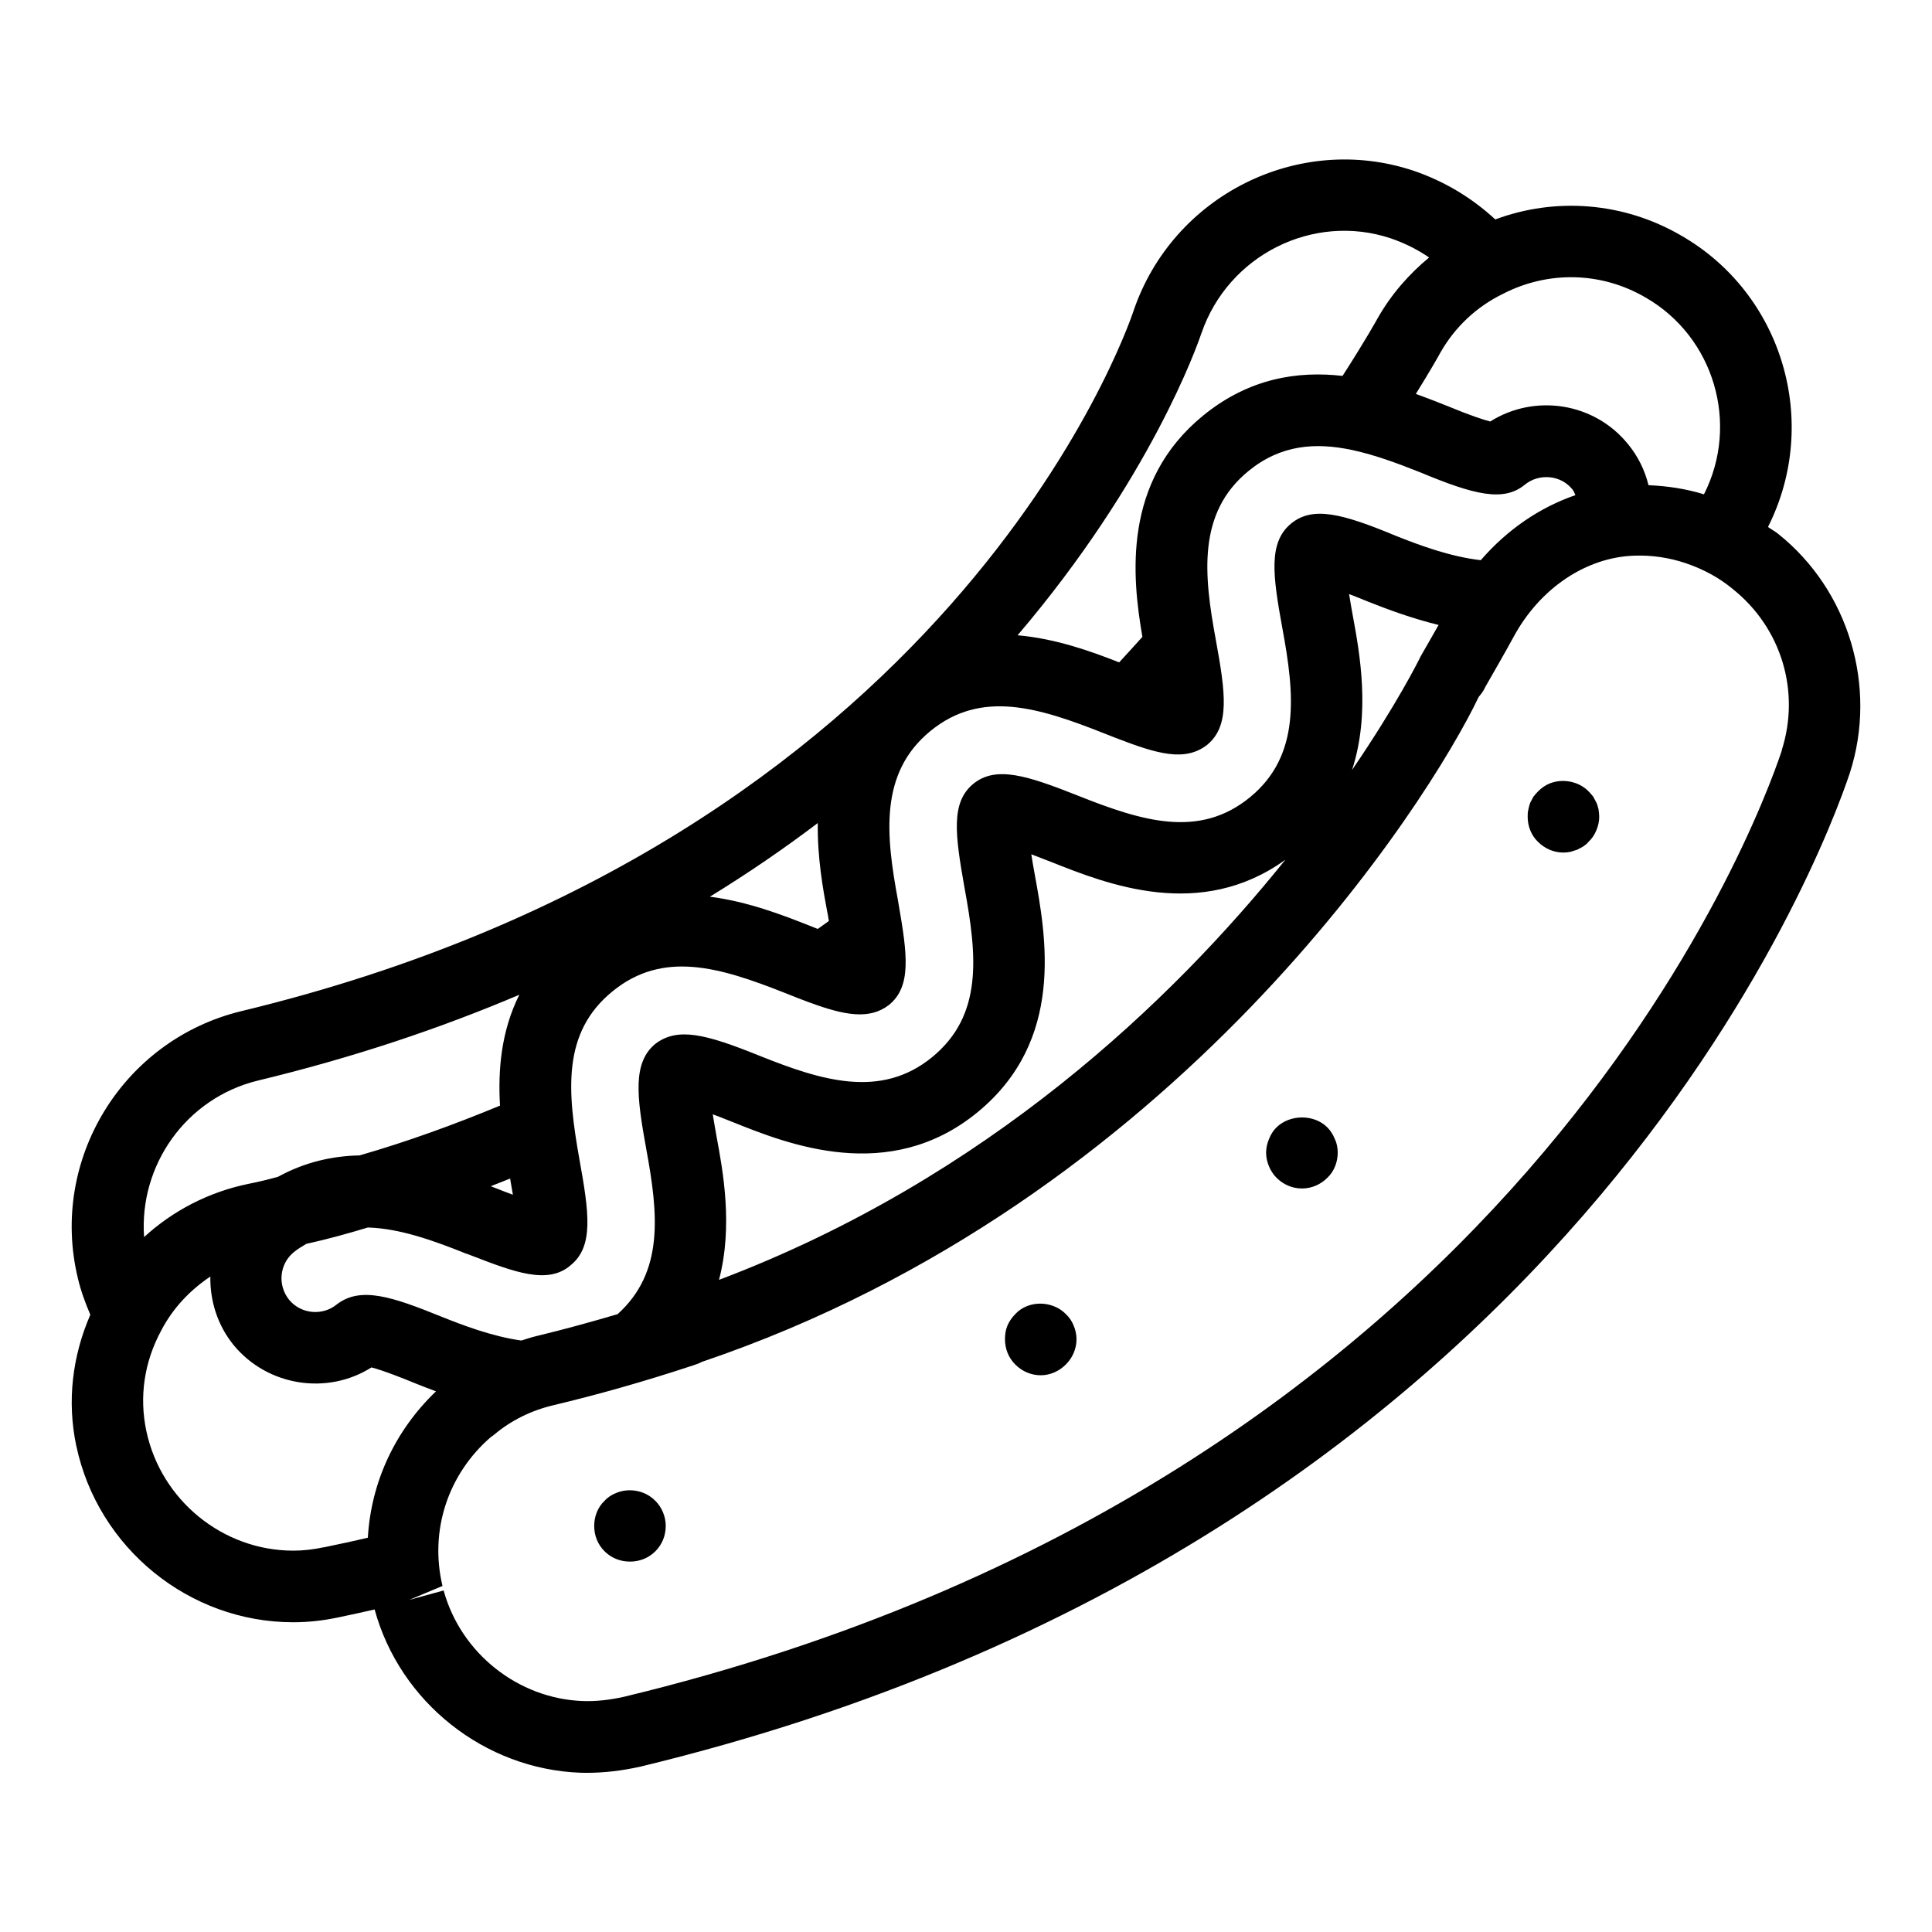 <?xml version="1.0" encoding="UTF-8"?>
<svg width="1200pt" height="1200pt" version="1.1" viewBox="0 0 1200 1200" xmlns="http://www.w3.org/2000/svg">
 <path d="m47.391 898.03c13.406 63.469 70.078 109.59 134.72 109.59 9.375 0 18.609-1.031 28.125-3.047 7.641-1.547 15-3.234 22.453-4.922v0.047c15.75 57.609 68.344 99.281 128.06 101.39 1.219 0 2.438 0.047 3.656 0.047 10.688 0 21.75-1.266 33.328-3.844 576.47-139.03 735-568.5 751.26-617.26 17.25-53.719-0.75-113.44-44.438-148.36-1.969-1.641-4.359-2.859-6.422-4.359 32.672-64.828 9.328-144.89-54.234-181.18-35.484-20.531-77.578-23.812-115.17-9.844-14.484-13.406-31.734-23.812-51-30.328-71.25-23.625-149.16 15.328-173.63 87-4.453 13.406-114.33 329.06-554.29 435.1-73.734 17.906-119.2 92.391-101.44 165.89 1.875 7.969 4.641 15.422 7.734 22.641-11.203 25.828-14.578 53.719-8.719 81.516zm153.71 63c-6.562 1.406-12.797 2.109-18.938 2.109-43.734 0-82.125-31.266-91.266-74.297-4.5-21.281-1.359-42.797 9.234-62.438 7.219-13.875 17.906-25.078 30.516-33.516-0.234 14.953 4.312 30.094 14.531 42.656 21.281 25.688 58.359 31.031 85.547 13.781 7.734 1.969 21.656 7.594 26.859 9.75 4.031 1.594 8.484 3.375 13.219 5.109-25.359 24.281-40.312 56.297-42.328 90.891-8.953 2.156-17.906 4.031-27.328 6zm312.84-394.18 0.422 2.344c0.141 0.797 0.328 1.875 0.469 2.859-2.297 1.641-4.594 3.328-6.891 4.922-1.969-0.797-3.797-1.5-5.109-2.016-16.5-6.516-38.156-14.953-61.922-18 24.094-14.766 46.359-30.094 67.031-45.75-0.328 21.328 3.234 41.109 5.953 55.641zm-197.11 165.14c0.516 2.953 1.125 6.375 1.734 10.078-3.75-1.359-7.312-2.766-9.891-3.797l-2.578-0.984c-0.422-0.141-0.844-0.328-1.266-0.516 4.031-1.547 8.062-3.188 12.047-4.781zm-27.047 46.688 2.812 1.078c26.719 10.312 47.812 18.469 61.969 6 14.25-11.719 11.344-32.344 5.297-65.812-7.406-41.812-11.016-78.516 20.578-104.2 31.453-25.688 66.656-14.953 106.73 0.844 5.438 2.203 10.406 4.125 15.141 5.906 0.047 0 0.094 0.047 0.188 0.047 22.078 8.156 37.594 11.062 49.781 1.547 13.922-11.484 11.297-31.219 5.859-62.438l-0.422-2.578c-7.5-40.5-11.625-78.984 20.156-105 31.594-25.828 67.078-14.812 108.8 1.781 2.297 0.891 4.359 1.734 6.562 2.578 0.047 0 0.094 0.047 0.188 0.047 25.594 9.938 42.703 14.766 56.344 4.172 14.297-11.766 11.391-32.344 5.438-65.016-7.5-40.5-11.625-78.984 20.156-105 20.016-16.406 41.578-18.047 64.688-13.078 0.234 0.047 0.422 0.141 0.609 0.141 13.312 2.906 27.141 7.969 41.484 13.688 33.422 13.922 51.703 18.562 64.922 7.688 4.359-3.562 9.891-5.156 15.516-4.641 5.578 0.562 10.594 3.188 14.156 7.641 0.844 1.031 1.172 2.297 1.781 3.469-22.266 7.641-42.562 21.609-58.781 40.406-19.453-2.25-38.578-9.516-52.781-15.141-33.422-13.922-51.656-18.609-65.062-7.594-14.25 11.766-11.344 32.344-5.391 65.016 7.5 40.5 11.625 78.984-20.156 105-31.594 25.828-67.078 14.812-107.16-1.172-30.844-12.188-50.578-18.75-64.688-7.172-14.016 11.578-11.297 31.406-5.391 64.688 7.734 42.094 11.578 79.078-20.156 105.05-31.875 26.109-68.859 14.484-107.02-0.797-33.75-13.641-51.047-18-64.922-7.453-14.156 11.766-11.578 32.484-5.625 65.25 7.547 40.688 11.109 76.5-17.766 102.61-16.969 5.016-33.703 9.609-50.297 13.594-3.234 0.75-6.375 1.828-9.516 2.812-18.281-2.578-36.328-9.516-49.594-14.812-30.609-12.422-50.25-19.031-65.016-7.641-8.953 7.312-22.266 6-29.578-2.812-7.359-9.047-6.094-22.312 2.859-29.625 2.578-2.109 5.156-3.562 7.734-5.156 13.688-3 26.672-6.656 38.25-10.172 19.266 0.562 39.609 7.594 61.359 16.359zm593.16-371.95s-0.047 0.094-0.094 0.141c-0.422 0.656-0.75 1.359-1.078 2.062-0.422 0.891-14.109 28.5-42 69.328 11.578-35.391 4.781-72.516 0.422-96.141-0.516-2.953-1.453-7.922-2.25-13.125 3.422 1.312 7.5 2.906 12.281 4.875 11.438 4.547 26.578 10.219 43.312 14.297-5.203 9.234-10.594 18.469-10.594 18.516zm-437.95 298.78c-0.516-3-1.453-8.109-2.297-13.406 3.469 1.312 7.641 2.906 12.516 4.875 33.844 13.594 96.891 38.859 151.78-6 54.656-44.719 42.844-109.03 35.484-149.06-0.469-2.578-1.219-6.797-1.922-11.297 3.656 1.359 7.781 2.953 12.422 4.781 34.922 13.922 92.578 36.703 145.4-1.406-69.797 86.906-185.06 197.9-351.79 260.95 8.766-33.375 2.531-67.312-1.594-89.391zm661.74-239.39c-15.375 46.125-166.26 454.45-719.06 587.76-8.953 2.016-17.578 2.953-25.547 2.672-40.266-1.406-75.891-29.672-86.578-68.672l-21.422 5.859 20.719-8.672c-8.203-34.219 3.328-69.469 30.141-92.578 0.797-0.469 1.594-1.078 2.297-1.688 10.125-8.484 22.594-14.672 36.094-17.906 28.734-6.844 57.422-15 87.609-24.984 1.078-0.375 2.906-0.938 5.062-2.062 295.18-99.938 451.87-348.89 482.39-412.97 0.469-0.562 0.984-1.172 1.406-1.734 1.078-1.359 1.969-2.859 2.719-4.5 3.422-6 12.938-22.5 17.438-30.844 16.312-30.328 45.141-49.734 75.234-50.672 10.734-0.375 21.422 1.219 31.547 4.594 11.391 3.844 21.234 9.234 29.578 16.219 30.141 24.141 42 63.516 30.281 100.12zm-84.984-281.53c43.172 24.609 58.734 78.938 36.609 122.44-11.25-3.469-22.781-5.156-34.453-5.672-2.25-9.281-6.562-18.047-12.797-25.594-20.953-25.781-57.844-31.359-85.5-13.969-4.078-1.031-12-3.562-26.719-9.656-5.906-2.344-12.422-4.922-19.5-7.453 9.469-15.234 14.719-24.609 15.281-25.734 9.094-15.891 22.406-28.453 39-36.516 28.031-14.391 60.891-13.594 88.078 2.156zm-275.53 22.453c16.594-48.562 69.328-75 117.42-59.062 8.719 2.953 16.734 6.984 24 11.953-12.516 10.359-23.484 22.828-31.969 37.734-0.047 0.141-7.312 13.312-21.797 35.812-27.656-3.141-58.031 1.266-86.719 24.75-50.016 40.922-44.062 100.08-37.594 137.34-4.688 5.203-9.516 10.547-14.438 15.844-17.391-6.844-39.328-14.766-63.094-16.828 82.641-96.938 111.84-180.61 114.14-187.5zm-585.98 464.11c59.719-14.391 113.58-32.578 162.32-53.297-11.297 22.594-13.312 46.781-12 68.859-28.594 11.859-57.797 22.453-87.234 30.938-16.547 0.328-33.703 3.984-50.625 13.266-6.094 1.688-12.188 3.188-18.422 4.406-24.656 5.062-46.875 16.641-64.781 33.047-3.188-44.531 25.922-86.297 70.734-97.219zm246.84 261.05c3.984 3.984 6.422 9.75 6.422 15.516 0 6-2.203 11.578-6.422 15.797s-9.797 6.422-15.797 6.422-11.578-2.203-15.797-6.422-6.422-9.75-6.422-15.797c0-5.766 2.203-11.578 6.422-15.516 2.016-2.25 4.453-3.797 7.312-4.922 8.016-3.328 18-1.547 24.234 4.922zm259.78-108.89c1.125 2.672 1.781 5.578 1.781 8.438 0 6-2.438 11.578-6.656 15.797s-9.797 6.656-15.562 6.656c-6 0-11.578-2.438-15.797-6.656s-6.422-9.75-6.422-15.797c0-2.906 0.422-5.766 1.547-8.438s2.906-5.109 4.875-7.125c2.016-2.203 4.453-3.797 7.125-4.875 8.203-3.328 18.234-1.312 24.234 4.875 2.203 2.016 3.797 4.453 4.875 7.125zm162.24-115.78c1.312 2.672 1.781 5.578 1.781 8.438 0 5.766-2.203 11.578-6.422 15.562-4.219 4.219-9.797 6.656-15.797 6.656s-11.578-2.438-15.797-6.656c-2.016-2.016-3.562-4.453-4.688-7.125s-1.781-5.578-1.781-8.438c0-2.906 0.656-5.766 1.781-8.438 1.125-2.906 2.672-5.344 4.688-7.312 8.438-8.203 23.344-8.203 31.547 0 2.016 2.016 3.562 4.453 4.688 7.312zm163.78-204.66c0.234 1.547 0.422 2.906 0.422 4.453 0 2.906-0.656 5.766-1.781 8.438s-2.672 5.109-4.875 7.125c-0.891 1.125-2.016 2.016-3.328 2.906-1.125 0.656-2.438 1.312-3.797 2.016-1.312 0.422-2.906 0.891-4.219 1.312-1.312 0.234-2.906 0.422-4.219 0.422-6 0-11.578-2.438-15.797-6.656-4.219-3.984-6.422-9.797-6.422-15.562 0-1.547 0-2.906 0.422-4.453 0.234-1.312 0.656-2.906 1.125-4.219 0.656-1.312 1.312-2.438 2.016-3.797 0.891-1.125 1.781-2.203 2.906-3.328 2.016-2.016 4.453-3.797 7.125-4.875 8.203-3.328 18.234-1.312 24.234 4.875 1.125 1.125 2.016 2.203 2.906 3.328 0.656 1.312 1.312 2.438 2.016 3.797 0.656 1.312 0.891 2.906 1.312 4.219z"/>
</svg>
